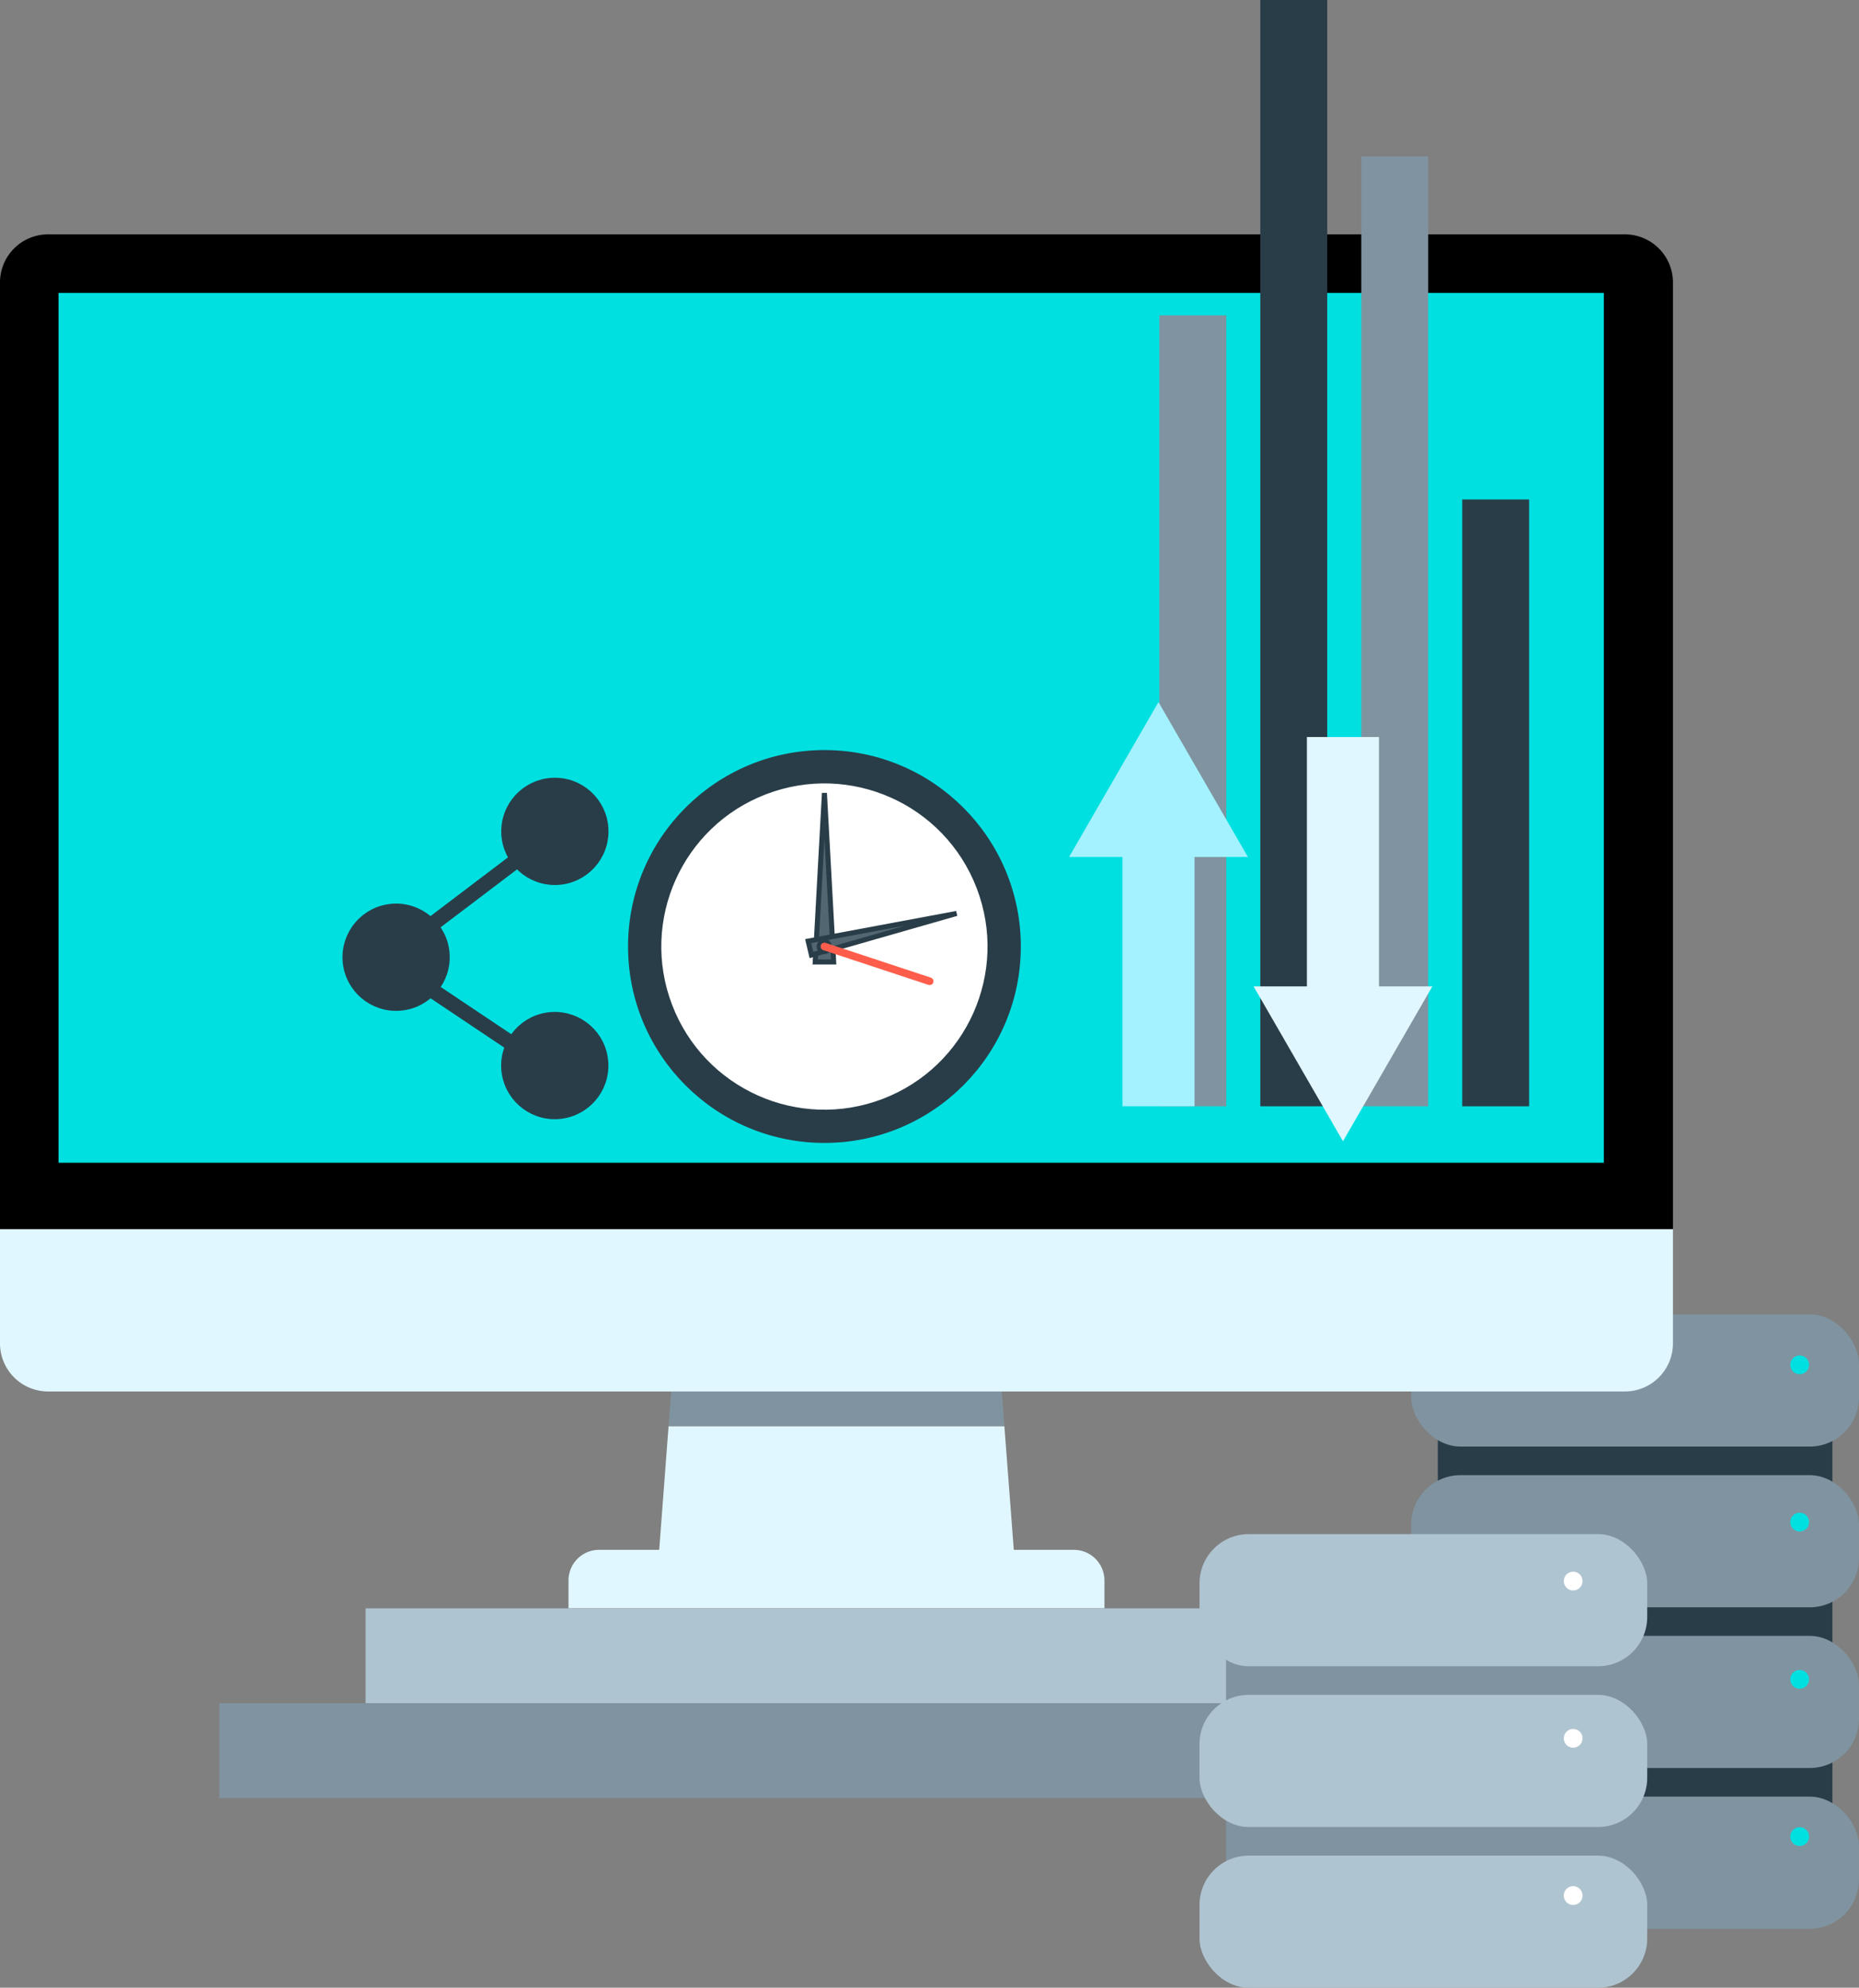 <svg xmlns="http://www.w3.org/2000/svg" viewBox="0 0 370.59 396.18"><rect x="0" y="0" width="370.59" height="396.18" fill="#808080" stroke="none"/><defs><style>.a858da37-d052-45d6-9de2-d2b22fbdc580,.b21bb804-4f47-469f-aea0-5ae4c62e6ee4,.bf8b694d-a444-4bd6-834a-100fac035064{fill:#293d48;}.bdbdeaf4-af46-4fdb-b1fa-9af238368e13{fill:#7f94a0;}.fd25cf01-24d5-43f7-9d89-efcaac31f5a7{fill:#00e0e1;}.e5610b44-9b32-4b81-975a-e1233543f8f0{fill:#e1f7ff;}.bc8f5a95-9bf0-4b5a-a8d7-c9724a62bb65{fill:#afc4d1;}.aaf4f325-9724-4a7e-80d3-d855b59a94b0,.b21bb804-4f47-469f-aea0-5ae4c62e6ee4,.b811d3fb-539d-4658-ae06-96bf0f3caf48,.bf8b694d-a444-4bd6-834a-100fac035064,.e5bf24e7-8cba-4a15-8066-32186ceeeaf2{stroke:#293d48;stroke-miterlimit:10;}.a0186fb4-6fd4-4c9a-b2c2-99d06cada530,.aaf4f325-9724-4a7e-80d3-d855b59a94b0{fill:#fff;}.e5bf24e7-8cba-4a15-8066-32186ceeeaf2{fill:#526672;}.b811d3fb-539d-4658-ae06-96bf0f3caf48{fill:#fe8482;}.ff0a4cbb-5021-49ee-b9c3-60aea9f04108{fill:none;stroke:#ff5d4b;stroke-linecap:round;stroke-linejoin:round;stroke-width:1.52px;}.bbb9edce-ace2-4a18-836a-828a3e9fb92b{fill:#a4f2ff;}.b21bb804-4f47-469f-aea0-5ae4c62e6ee4{stroke-width:3px;}</style></defs><title>04 computerAsset 5</title><g id="a1ec0de6-c536-4f72-b1e0-6f923bebc39e" data-name="Layer 2"><g id="b12d752b-f3d8-491e-bf61-089ad3df3b92" data-name="Layer 1"><g id="ae73e044-d025-4a37-897a-20ee433fb8fc" data-name="Server 1"><rect class="a858da37-d052-45d6-9de2-d2b22fbdc580" x="286.63" y="264.11" width="78.66" height="114.17"/><rect class="bdbdeaf4-af46-4fdb-b1fa-9af238368e13" x="281.33" y="261.98" width="89.25" height="26.34" rx="9.82"/><rect class="bdbdeaf4-af46-4fdb-b1fa-9af238368e13" x="281.33" y="294.02" width="89.25" height="26.34" rx="9.82"/><rect class="bdbdeaf4-af46-4fdb-b1fa-9af238368e13" x="281.33" y="326.05" width="89.25" height="26.34" rx="9.82"/><rect class="bdbdeaf4-af46-4fdb-b1fa-9af238368e13" x="281.33" y="358.09" width="89.25" height="26.34" rx="9.82"/><circle class="fd25cf01-24d5-43f7-9d89-efcaac31f5a7" cx="358.76" cy="272.03" r="1.87"/><circle class="fd25cf01-24d5-43f7-9d89-efcaac31f5a7" cx="358.76" cy="303.37" r="1.87"/><circle class="fd25cf01-24d5-43f7-9d89-efcaac31f5a7" cx="358.76" cy="334.72" r="1.87"/><circle class="fd25cf01-24d5-43f7-9d89-efcaac31f5a7" cx="358.76" cy="366.06" r="1.87"/></g><g id="af4e5688-7074-4f67-bb1a-ba1d9d0192e7" data-name="Computer"><polygon class="e5610b44-9b32-4b81-975a-e1233543f8f0" points="133.28 284.25 131.23 311.29 202.28 311.29 200.22 284.25 133.28 284.25"/><polygon class="bdbdeaf4-af46-4fdb-b1fa-9af238368e13" points="199.09 269.4 134.41 269.4 133.28 284.25 200.22 284.25 199.09 269.4"/><path class="e5610b44-9b32-4b81-975a-e1233543f8f0" d="M119.44,308.9h94.62a6.11,6.11,0,0,1,6.11,6.11v5.55a0,0,0,0,1,0,0H113.33a0,0,0,0,1,0,0V315A6.11,6.11,0,0,1,119.44,308.9Z"/><path d="M323.91,46.71H9.59A9.59,9.59,0,0,0,0,56.3V245H333.5V56.3A9.59,9.59,0,0,0,323.91,46.71Z"/><path class="e5610b44-9b32-4b81-975a-e1233543f8f0" d="M333.5,245v22.75a9.59,9.59,0,0,1-9.59,9.59H9.59A9.59,9.59,0,0,1,0,267.76V245Z"/><polygon class="fd25cf01-24d5-43f7-9d89-efcaac31f5a7" points="165.69 58.38 128.26 58.38 11.67 58.38 11.67 174.97 11.67 231.75 165.69 231.75 319.72 231.75 319.72 58.38 165.69 58.38"/><rect class="bc8f5a95-9bf0-4b5a-a8d7-c9724a62bb65" x="72.88" y="320.57" width="181.32" height="18.9"/><rect class="bdbdeaf4-af46-4fdb-b1fa-9af238368e13" x="43.69" y="339.47" width="239.7" height="18.9"/></g><g id="ad53049f-23d4-4ccc-846c-72841be0bd3c" data-name="Clock"><circle class="bf8b694d-a444-4bd6-834a-100fac035064" cx="164.35" cy="188.65" r="38.65"/><circle class="aaf4f325-9724-4a7e-80d3-d855b59a94b0" cx="164.35" cy="188.65" r="33.01" transform="translate(-56.55 71.17) rotate(-20.93)"/><polygon class="e5bf24e7-8cba-4a15-8066-32186ceeeaf2" points="164.35 158.06 162.51 191.73 166.19 191.73 164.35 158.06"/><polygon class="e5bf24e7-8cba-4a15-8066-32186ceeeaf2" points="190.7 182.06 161.11 187.58 161.76 190.35 190.7 182.06"/><path class="b811d3fb-539d-4658-ae06-96bf0f3caf48" d="M163.31,188.65a1,1,0,1,1,1,1A1,1,0,0,1,163.31,188.65Z"/><line class="ff0a4cbb-5021-49ee-b9c3-60aea9f04108" x1="164.35" y1="188.65" x2="185.33" y2="195.58"/></g><g id="a7ca4726-2e45-4060-8612-2cb81180923f" data-name="Bars Screen"><rect class="bdbdeaf4-af46-4fdb-b1fa-9af238368e13" x="231.12" y="62.85" width="13.34" height="157.65"/><rect class="a858da37-d052-45d6-9de2-d2b22fbdc580" x="251.24" width="13.34" height="220.5"/><rect class="bdbdeaf4-af46-4fdb-b1fa-9af238368e13" x="271.37" y="31.16" width="13.34" height="189.34"/><rect class="a858da37-d052-45d6-9de2-d2b22fbdc580" x="291.49" y="99.55" width="13.34" height="120.95"/><rect class="bbb9edce-ace2-4a18-836a-828a3e9fb92b" x="223.76" y="160.12" width="14.37" height="60.38"/><polygon class="bbb9edce-ace2-4a18-836a-828a3e9fb92b" points="230.94 139.94 213.12 170.81 248.77 170.81 230.94 139.94"/><rect class="e5610b44-9b32-4b81-975a-e1233543f8f0" x="260.54" y="146.91" width="14.37" height="60.38" transform="translate(535.44 354.19) rotate(180)"/><polygon class="e5610b44-9b32-4b81-975a-e1233543f8f0" points="267.72 227.47 285.54 196.6 249.9 196.6 267.72 227.47"/></g><g id="b9ea8e38-2dde-44f8-a371-ad9596625e53" data-name="Server 3"><rect class="bdbdeaf4-af46-4fdb-b1fa-9af238368e13" x="244.41" y="310.22" width="78.66" height="79.83"/><rect class="bc8f5a95-9bf0-4b5a-a8d7-c9724a62bb65" x="239.12" y="305.77" width="89.25" height="26.34" rx="9.82"/><rect class="bc8f5a95-9bf0-4b5a-a8d7-c9724a62bb65" x="239.12" y="337.81" width="89.25" height="26.34" rx="9.82"/><rect class="bc8f5a95-9bf0-4b5a-a8d7-c9724a62bb65" x="239.12" y="369.85" width="89.25" height="26.34" rx="9.82"/><circle class="a0186fb4-6fd4-4c9a-b2c2-99d06cada530" cx="313.61" cy="315.13" r="1.87"/><circle class="a0186fb4-6fd4-4c9a-b2c2-99d06cada530" cx="313.61" cy="346.47" r="1.87"/><path class="a0186fb4-6fd4-4c9a-b2c2-99d06cada530" d="M311.74,377.82a1.87,1.87,0,1,1,1.87,1.86A1.86,1.86,0,0,1,311.74,377.82Z"/></g><g id="b772e4c9-d0e6-4c16-9d08-85f4bf046193" data-name="Connect Symbol Screen"><circle class="b21bb804-4f47-469f-aea0-5ae4c62e6ee4" cx="78.97" cy="190.79" r="9.19" transform="translate(-15.47 7.16) rotate(-4.73)"/><circle class="b21bb804-4f47-469f-aea0-5ae4c62e6ee4" cx="110.6" cy="165.7" r="9.19" transform="translate(-60.4 267.9) rotate(-87.14)"/><circle class="b21bb804-4f47-469f-aea0-5ae4c62e6ee4" cx="110.6" cy="212.38" r="9.19" transform="translate(-12.98 7.28) rotate(-3.56)"/><line class="b21bb804-4f47-469f-aea0-5ae4c62e6ee4" x1="82.31" y1="194.81" x2="107.35" y2="211.57"/><line class="b21bb804-4f47-469f-aea0-5ae4c62e6ee4" x1="82.67" y1="186.86" x2="106.68" y2="168.66"/></g></g></g></svg>